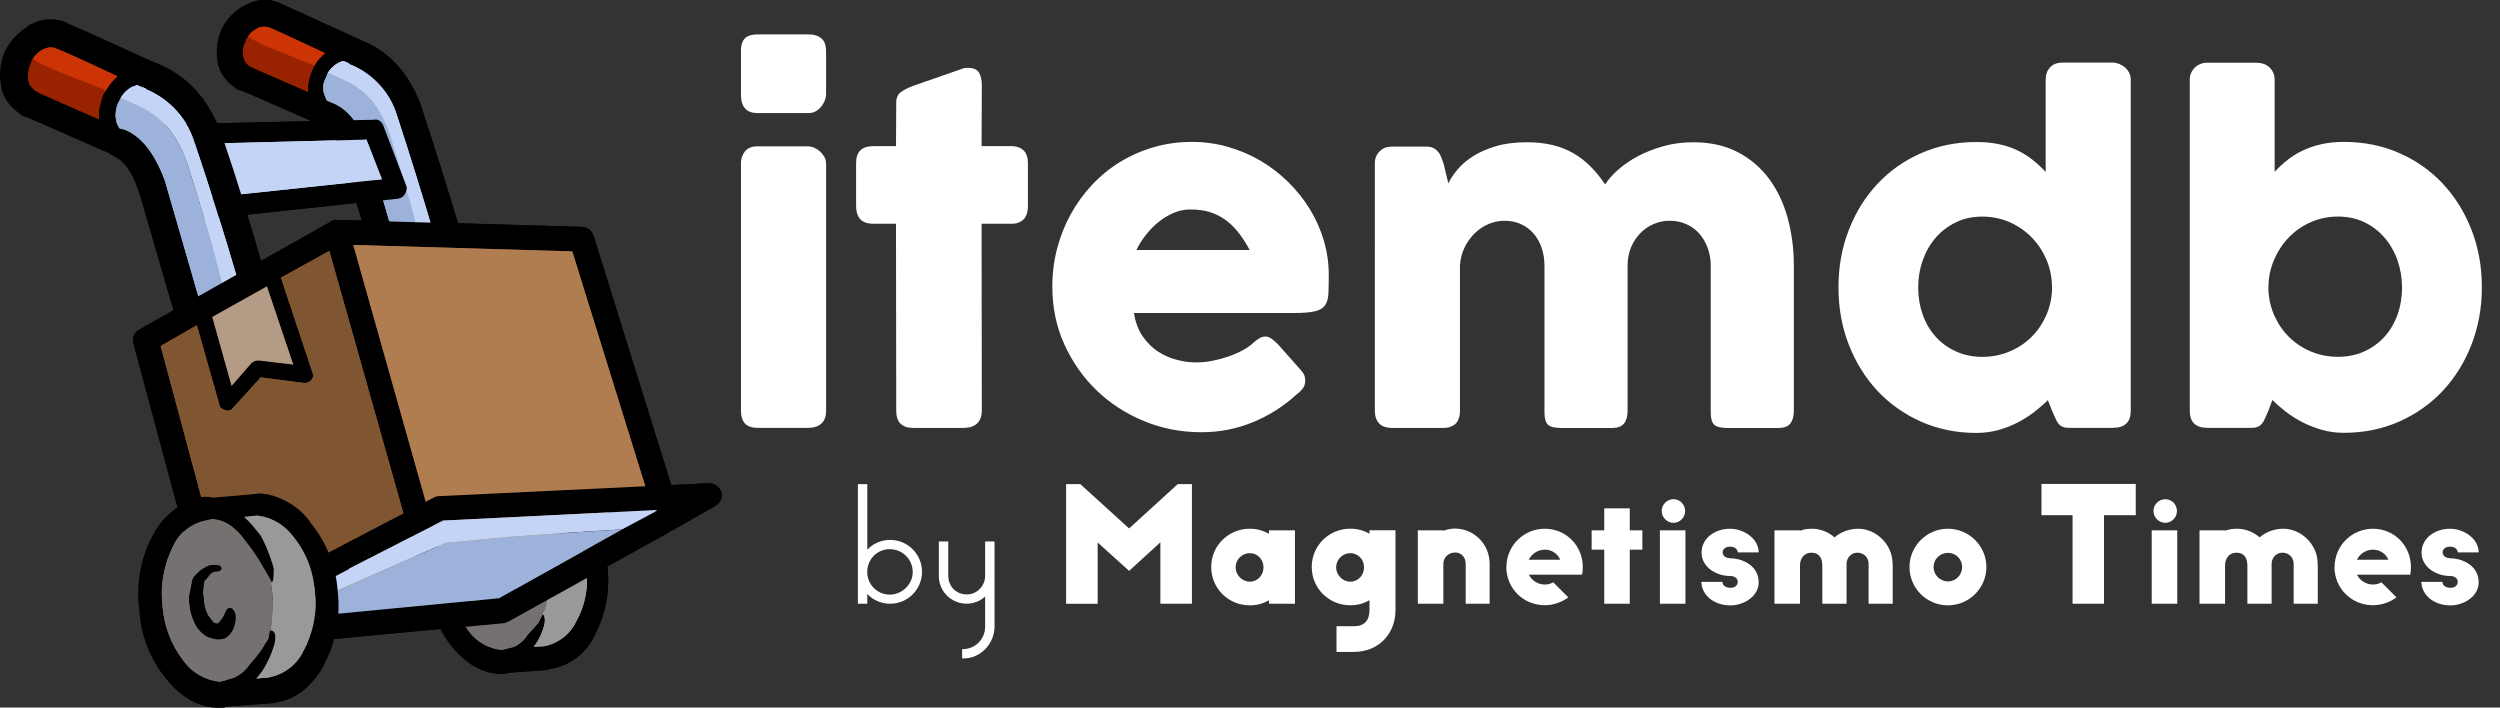 <?xml version="1.0" encoding="UTF-8"?><svg id="a" xmlns="http://www.w3.org/2000/svg" width="422.99" height="119.71" viewBox="0 0 422.99 119.71"><rect x="0" y="0" width="422.99" height="119.71" fill="#333333" stroke="none"/><g id="b"><path d="M.22,14.79v-.16c0,.05,0,.1,0,.16m18.13,10.39v.08c0,.22,.05,.44,.16,.63,.05,.06,.1,.11,.16,.16l.4,.16-.72-1.02m-14.07-5.47c.1,.05,.21,.08,.32,.08-.51-.29-.7-.37-.56-.23,.07,.06,.12,.12,.16,.16,.03,0,.05,0,.08,0m-.24-.08l.08,.08h.08l-.16-.08m.4-14.3l.64-1.02c-.15,.08-.31,.16-.48,.23-.11,.24-.17,.51-.16,.78m1.27-1.25h-.4s-.1,.07-.16,.08l.56-.08m5.49-.23l.56,.31-.08-.08s-.1-.06-.16-.08c-.13-.07-.24-.12-.32-.16M41.73,.8c-.14,.04-.27,.09-.4,.16-1.72,.93-3.09,2.38-3.9,4.14,.01,.05,.01,.08,0,.08-.74,1.73-.94,3.63-.56,5.47v.08c0,.11,.03,.22,.08,.31,.36,1.24,1.08,2.35,2.07,3.2l-.08-.08c.24,.24,.51,.45,.8,.63,.1,.14,.24,.25,.4,.31,.23,.16,.51,.24,.8,.23l11.77,5.16-17.25,.39c-1.8-4.15-5.21-7.44-9.46-9.14-.42-.16-.82-.31-1.19-.47C15.99,7.21,11.38,5.12,10.96,5.02l-.08-.08c-1.67-.73-3.6-.61-5.17,.31-.04,0-.07,.02-.08,.06,0,0,0,.01,0,.02-1.65,.9-2.96,2.3-3.74,3.99-.73,1.65-.89,3.49-.48,5.24v.08c.29,1.17,.93,2.23,1.83,3.05,.3,.29,.61,.55,.95,.78l.08,.08c.11,0,.22,.03,.32,.08,.12,0,.24,.06,.32,.16l14.63,6.41v.08c2.12,1.01,3.71,2.86,4.37,5.08-.14,.1-.27,.2-.4,.31-.17,.23-.25,.5-.24,.78l-.08,.08,1.11-.23c.03,.09,.06,.17,.08,.23l.08-.08v.16l-1.19,.16,.16,.47c.09,.12,.2,.22,.32,.31,.24,.14,.52,.2,.8,.16,.08,0,.17-.04,.24-.08l5.57,19.3-6.76,3.83c-.43,.22-.77,.58-.95,1.02-.16,.43-.19,.89-.08,1.33l7.47,27.74c-1.77,1.27-3.21,2.93-4.21,4.85-2.01,3.8-2.79,8.1-2.23,12.35,.2,4.31,1.79,8.44,4.53,11.8,2.92,3.59,6.2,5.21,9.86,4.85,.07-.04,.15-.07,.24-.08,.11,0,.22-.03,.32-.08l7.47-.55c.11,0,.22-.03,.32-.08,3.5-.42,6.33-2.55,8.51-6.41v-.16c.74-1.33,1.3-2.75,1.67-4.22l17.97-1.72c.59,1.14,1.31,2.22,2.15,3.2,2.7,3.18,5.67,4.64,8.91,4.38,.1-.05,.21-.08,.32-.08,.09-.06,.21-.09,.32-.08l6.52-.47,.32-.16c3.26-.49,6.06-2.54,7.47-5.47,0-.06,.03-.12,.08-.16,1.84-3.43,2.62-7.32,2.23-11.18-.02-.17-.04-.35-.08-.55l9.94-5.47,.32-.16,.72-.47h.08l7.24-4.14c.41-.25,.74-.6,.95-1.02,.21-.41,.24-.89,.08-1.33-.18-.44-.48-.82-.87-1.09-.37-.26-.82-.4-1.27-.39l-6.36,.31-13.12-42.2c-.14-.39-.39-.75-.72-1.02-.35-.31-.8-.47-1.27-.47l-20.99-.63c0-.13-.02-.27-.08-.39-1.93-6.38-3.95-12.76-6.04-19.15,.01-.01,.01-.04,0-.08-2.04-5.68-5.46-9.45-10.26-11.33-.33-.19-.67-.35-1.03-.47-.01,.01-.04,.01-.08,0-.03-.02-.06-.05-.08-.08-7.67-3.51-11.83-5.41-12.48-5.7h0c-.05-.03-.1-.06-.16-.08h-.08s-.05-.06-.08-.08h-.08c-1.72-.66-3.65-.51-5.25,.39m24.33,31.81l.08-.47c-.37-3.5-1.42-6.9-3.1-10l-.56-.63c-.33-.14-.68-.25-1.03-.31-1.15,0-2.29-.24-3.34-.7-.61-.5-1.25-.97-1.91-1.41-1.11-.83-1.7-1.28-1.75-1.33-.46-.58-.69-1.3-.64-2.03,.06-.75,.22-1.48,.48-2.19l.56-1.25,.24-.31c-.13-.16-.21-.35-.24-.55-.21,.19-.45,.35-.72,.47-.18,.04-.37,.04-.56,0,.11,.2,.19,.41,.24,.63v1.02l-.24,1.95c-.02,.41-.13,.81-.32,1.17-.27,.68-.93,1.14-1.67,1.17-.84-.1-1.64-.42-2.31-.94-1.1-.64-2.24-1.22-3.42-1.72l-1.27-.55-3.74-2.74c-.45-.28-.83-.65-1.11-1.09-.23-.52-.34-1.08-.32-1.64-.03-.66,.05-1.32,.24-1.95,.2-.65,.75-1.13,1.43-1.25-.05-.18-.05-.37,0-.55,.19-.52,.52-.98,.95-1.33,.56-.42,1.18-.76,1.83-1.02,.6-.04,1.2,.07,1.75,.31l9.14,4.3c.33,.14,.63,.36,.87,.63,.34,.39,.46,.91,.32,1.41v.08c.13-.07,.26-.12,.4-.16,1.77-.34,3.61-.03,5.17,.86,2.91,1.63,5.22,4.12,6.6,7.11,1.36,2.96,2.4,6.05,3.1,9.22,1.33,4.95,2.36,8.47,3.1,10.55,.23,.52,.31,1.08,.24,1.64-.08,.24-.22,.45-.4,.63,.49,.02,.91,.05,1.27,.08l3.02,.39c1.27,.16,4.24,.36,8.91,.63l8.27,.31c.66-.03,1.32,.1,1.91,.39,.43,.31,.78,.71,1.03,1.17,.39,.69,.68,1.42,.87,2.19,.64,1.77,1.19,3.52,1.67,5.24l.72,3.2c.85,3.44,2.25,8.21,4.21,14.3l3.98,12.5c.26,.68,.42,1.39,.48,2.11,.09,.78-.32,1.53-1.03,1.88-.4,.17-.84,.22-1.27,.16-.58-.05-1.03-.1-1.35-.16-.94,0-1.87,.11-2.78,.31-3.63,.53-7.3,.76-10.97,.7-6.15-.05-9.86-.05-11.13,0-2.56,.07-5.12,.36-7.63,.86-1.11,.24-2.26,.19-3.34-.16-.43-.28-.78-.66-1.03-1.09,.07,.18,.12,.36,.16,.55,0,.56-.16,1.1-.48,1.56-.53,.49-1.15,.89-1.83,1.17-2.49,1.25-4.08,2.06-4.77,2.42-1.33,.64-2.56,1.45-3.66,2.42-.27,.26-.66,.63-1.19,1.09-.41,.37-.95,.57-1.51,.55-.63,0-1.22-.29-1.59-.78-.42-.44-.77-.94-1.03-1.48-.9-1.66-1.99-3.21-3.26-4.61-1.27-1.44-2.97-2.45-4.85-2.89-.73-.15-1.48-.23-2.23-.23-2.63-.16-5.26-.08-7.87,.23-.84,.23-1.74,.18-2.54-.16-1.05-.71-1.74-1.81-1.91-3.05l-5.57-21.02c-.32-.75-.34-1.58-.08-2.34,.32-.55,.75-1.03,1.27-1.41l3.02-2.27c.73-.77,1.81-1.13,2.86-.94,.58,.21,1.09,.91,1.51,2.11,.04,.13,.07,.26,.08,.39-.08-.48-.13-.92-.16-1.33-.11-.5-.06-1.02,.16-1.48,.36-.52,.82-.98,1.35-1.33,2.65-1.76,5.44-3.3,8.35-4.61,.34-.19,.73-.27,1.11-.23,.25,.07,.47,.2,.64,.39,0-.21,.03-.42,.08-.63,.3-.62,.8-1.11,1.43-1.41l1.43-.7,.48-.39,.32-.55c.53-1.03,1.44-1.81,2.54-2.19,.97-.68,2.22-.86,3.34-.47,.64,.54,1.1,1.24,1.35,2.03,.51,1.35,1.01,2.92,1.51,4.69,.21,.31,.37,.66,.48,1.02,.95,2.71,1.99,5.91,3.1,9.61l6.2,22.43c0,.05,0,.1,0,.16l1.11,2.27c.04,.07,.06,.15,.08,.23l-4.85-18.91c-2.81-10.32-4.98-17.58-6.52-21.8-.4-.69-.51-1.5-.32-2.27,.1-.42,.4-.76,.8-.94,.36-.21,.78-.29,1.19-.23l.95,.31c.45,.06,.9,.09,1.35,.08l8.11-.16h1.43c-.17-.14-.33-.3-.48-.47-.15-.14-.28-.3-.4-.47-.25,.11-.52,.16-.8,.16l-2.54,.08c-.78-.02-1.54-.29-2.15-.78-.38-.52-.68-1.1-.87-1.72-.19-.69-.27-1.4-.24-2.11,.1-.72,.64-1.3,1.35-1.48,.22,.03,.45-.03,.64-.16m-28.7-2.97c-.76-1.48-1.37-3.02-1.83-4.61-.21-.78-.08-1.3,.4-1.56l.72-.16,.87-.39c.97-.35,1.99-.53,3.02-.55l11.85-.39c2.81-.12,5.62-.09,8.43,.08,.61,.04,1.21,.2,1.75,.47,.7,.48,1.19,1.21,1.35,2.03,.37,1.04,.85,2.58,1.43,4.61,.36,.68,.42,1.47,.16,2.19-.21,.47-.82,.76-1.83,.86-4.66,.68-11.93,1.54-21.79,2.58-.5,.05-1.01,.05-1.51,0-1.06-.26-1.89-1.07-2.15-2.11-.37-1.35-.66-2.37-.87-3.05m-3.98-7.89c.5,.95,.9,1.94,1.19,2.97l5.01,15.71c.5,1.5,.88,3.05,1.11,4.61,.18,.69,.28,1.4,.32,2.11,.11,.34,.09,.7-.08,1.02-.11,.53-.57,.92-1.11,.94-.52,.11-1.06-.11-1.35-.55-.09-.1-.17-.2-.24-.31,0,.11-.03,.22-.08,.31-.26,.41-.61,.76-1.03,1.02l-1.59,1.09c-.47,.35-1.01,.59-1.59,.7-.79,0-1.51-.46-1.83-1.17-.43-.63-.68-1.36-.72-2.11l-3.26-15.08-3.18-6.02c-.78-1.42-1.9-2.63-3.26-3.52-.49-.15-.97-.33-1.43-.55-.49-.14-.91-.44-1.19-.86-.33-.65-.47-1.38-.4-2.11,.16-1.15,.27-1.85,.32-2.11,.13-.7,.61-1.28,1.27-1.56v-.08c-.06-.18-.09-.36-.08-.55,0-.41,.17-.81,.48-1.09,.66-.44,1.43-.69,2.23-.7,.58-.11,1.17-.11,1.75,0,.55,.08,1.07,.3,1.51,.63,2.63,1.43,4.87,3.47,6.52,5.94l.72,1.33m23.69,15.47c-.52-.05-1.05,.12-1.43,.47l-12.48,7.03c-.81-2.77-1.63-5.53-2.46-8.28l19.64-2.11c0,.08,0,.16,0,.23l.87,2.74-4.13-.08M18.27,15.49c-.1,.02-.21,.02-.32,0,.17,.14,.33,.3,.48,.47,.3,.28,.42,.7,.32,1.09l-.32,.94c-.2,.77-.31,1.55-.32,2.34-.21,.99-.66,1.56-1.35,1.72-.54,.08-1.1,0-1.59-.23l-9.3-4.61c-.72-.38-1.39-.85-1.99-1.41-.6-.57-1.02-1.3-1.19-2.11-.09-.73-.04-1.48,.16-2.19,.05-.49,.24-.95,.56-1.33,.38-.36,.93-.48,1.43-.31,.13,.02,.27,.05,.4,.08-.06-.15-.08-.31-.08-.47-.05-.84,.47-1.6,1.27-1.88,.79-.28,1.63-.41,2.46-.39,.5-.01,1.01,.02,1.51,.08l1.59,.55,7.32,3.44c.39,.17,.74,.41,1.03,.7,.24,.37,.35,.81,.32,1.25-.24,.38-.53,.72-.87,1.02l-.4,.55c-.25,.39-.65,.64-1.11,.7M53.74,93.56l.8,2.74c.73,2.81,1,5.71,.8,8.6-.05,.72-.21,1.43-.48,2.11-.34,1.7-.96,3.34-1.83,4.85-.83,1.56-2.18,2.8-3.82,3.52l-3.34,.94c-.57,.19-1.15,.32-1.75,.39-.58,.12-1.18-.06-1.59-.47-.52-.48-.71-1.21-.48-1.88,.03-.13,.05-.29,.08-.47-1.57,1.75-3.92,2.63-6.28,2.34-.82-.09-1.6-.36-2.31-.78l-1.51-1.09c-1.04-.93-1.93-2.01-2.62-3.2-2.21-3.83-3.28-8.19-3.1-12.58-.02-.68,.04-1.36,.16-2.03l.56-1.95c.51-1.66,1.2-3.26,2.07-4.77,.58-.95,1.4-1.73,2.39-2.27,.74-.31,1.52-.54,2.31-.7,1.09-.3,2.23-.35,3.34-.16,.7,.19,1.37,.47,1.99,.86h0c0-.08,0-.16,0-.23-.08-.6,.13-1.21,.56-1.64,.61-.46,1.38-.68,2.15-.63,2.66-.15,5.29,.65,7.39,2.27,2.1,1.61,3.67,3.78,4.53,6.25m3.9,1.56c1.75-1.21,3.62-2.26,5.57-3.13l7.87-3.83c.76-.41,1.56-.75,2.39-1.02,1.75-.54,3.57-.85,5.41-.94l21.39-.7,1.51,.23c.67,.03,1.34-.05,1.99-.23l7.47-.39c.8,.1,1.25,.26,1.35,.47,.27,.41,.16,.96-.24,1.25-.39,.29-.82,.53-1.27,.7-.88,.6-1.81,1.12-2.78,1.56-.84,.32-1.72,.53-2.62,.63,.03,.02,.06,.05,.08,.08,.37,.42,.32,.86-.16,1.33-.37,.34-.8,.61-1.27,.78-4.19,1.77-10.26,4.85-18.21,9.22-.87,.49-1.77,.91-2.7,1.25-1.28,.29-2.58,.45-3.9,.47-2.86,.1-6.47,.44-10.81,1.02-6.63,.89-10.2,1.35-10.73,1.41-.65,.17-1.35,.05-1.91-.31-.42-.5-.57-1.17-.4-1.8-.03-.74,.05-1.47,.24-2.19,.05-.38,.22-.73,.48-1.02-.31-.35-.5-.79-.56-1.25-.05-.47-.05-.94,0-1.41,.35-.91,.99-1.67,1.83-2.19m41.9,.23c.79,.14,1.47,.63,1.83,1.33,.37,.67,.51,1.44,.4,2.19-.13,1.43-.5,2.83-1.11,4.14-.78,2.3-2.18,4.35-4.06,5.94-1.19,.78-2.47,1.41-3.82,1.88-.63,.26-1.3,.42-1.99,.47-.69,.15-1.41-.17-1.75-.78-.21-.3-.33-.65-.32-1.02-.55,.62-1.27,1.08-2.07,1.33l-1.75,.23c-.77,.02-1.54-.03-2.31-.16-.88-.29-1.69-.74-2.39-1.33-.64-.65-1.23-1.36-1.75-2.11-.32-.31-.56-.68-.72-1.09-.21-.39-.24-.84-.08-1.25,.25-.5,.72-.87,1.27-1.02l4.21-.16c1.17-.08,2.33-.35,3.42-.78,.4-.15,.75-.39,1.03-.7,.2-.47,.5-.89,.87-1.25,.33-.18,.68-.34,1.03-.47,.64-.22,1.34-.22,1.99,0,.23,.09,.43,.26,.56,.47,.07-.48,.26-.94,.56-1.33l1.11-1.17,3.5-2.42c.67-.52,1.46-.84,2.31-.94M36.16,61.52c.13,.57,.24,1.09,.32,1.56,.37,1.56,.58,2.42,.64,2.58,.23,.84,.67,1.62,1.27,2.27,.31-.3,.63-.64,.95-1.02-.47,.22-1.02,.16-1.43-.16-.46-.41-.77-.96-.87-1.56-.32-1.44-.61-2.66-.87-3.67Z"/><path d="M78.94,104.11c-.55,.14-1.02,.51-1.27,1.02-.16,.41-.13,.86,.08,1.25,.16,.41,.4,.78,.72,1.09,.52,.75,1.11,1.46,1.75,2.11,.7,.59,1.51,1.04,2.39,1.33,.76,.13,1.53,.18,2.31,.16l1.75-.23c.8-.24,1.52-.7,2.07-1.33,.09-.07,.16-.15,.24-.23,.54-.77,1.02-1.58,1.43-2.42l.48-.94c.39-.6,.69-1.26,.87-1.95l.48-1.8c.07-.32,.01-.66-.16-.94-.13-.21-.33-.37-.56-.47-.64-.22-1.34-.22-1.99,0-.36,.13-.7,.29-1.03,.47-.37,.36-.67,.78-.87,1.25-.28,.31-.64,.55-1.03,.7-1.09,.44-2.24,.7-3.42,.78l-4.21,.16m-41.82-17.43c-1.11-.2-2.25-.14-3.34,.16-.79,.16-1.56,.39-2.31,.7-.98,.54-1.8,1.32-2.39,2.27-.87,1.51-1.56,3.11-2.07,4.77l-.56,1.95c-.12,.67-.18,1.35-.16,2.03-.18,4.4,.89,8.75,3.1,12.58,.7,1.2,1.58,2.28,2.62,3.2l1.51,1.09c.7,.42,1.49,.69,2.31,.78,2.36,.29,4.71-.59,6.28-2.34,.12-.06,.23-.14,.32-.23,1.31-1.37,2.12-3.13,2.31-5,0-.18,0-.36,0-.55v-.08c.26-.66,.44-1.34,.56-2.03,.11-.99,.19-1.72,.24-2.19,.05-1.3,.02-2.61-.08-3.91-.07-1.02-.2-2.04-.4-3.05h0c.03-.37-.02-.75-.16-1.09-.73-3.39-2.82-6.35-5.8-8.21h0c-.61-.38-1.28-.67-1.99-.86Z" style="fill:#757171;"/><path d="M101.36,96.69c-.36-.7-1.04-1.19-1.83-1.33-.84,.1-1.64,.42-2.31,.94l-3.5,2.42-1.11,1.17c-.29,.39-.49,.85-.56,1.33,.17,.28,.23,.62,.16,.94l-.48,1.8c-.19,.69-.48,1.35-.87,1.95l-.48,.94c-.41,.84-.89,1.66-1.43,2.42-.07,.08-.15,.16-.24,.23,0,.36,.1,.72,.32,1.02,.34,.61,1.05,.93,1.75,.78,.68-.05,1.36-.2,1.99-.47,1.35-.47,2.63-1.1,3.82-1.88,1.87-1.58,3.27-3.64,4.06-5.94,.61-1.31,.99-2.71,1.11-4.14,.11-.75-.03-1.52-.4-2.19m-46.83-.39l-.8-2.74c-.86-2.47-2.43-4.65-4.53-6.25-2.1-1.61-4.73-2.42-7.39-2.27-.77-.06-1.53,.17-2.15,.63-.43,.43-.64,1.04-.56,1.64,0,.08,0,.16,0,.23,2.98,1.85,5.07,4.81,5.8,8.21,.14,.35,.19,.72,.16,1.09h0c.2,1.01,.33,2.02,.4,3.05,.1,1.3,.13,2.6,.08,3.91-.05,.47-.13,1.2-.24,2.19-.11,.69-.3,1.38-.56,2.03v.08c0,.19,0,.37,0,.55-.18,1.87-.99,3.63-2.31,5-.09,.1-.2,.17-.32,.23-.03,.18-.05,.33-.08,.47-.23,.66-.04,1.4,.48,1.88,.41,.41,1.01,.59,1.59,.47,.6-.07,1.18-.2,1.75-.39l3.34-.94c1.64-.72,2.98-1.96,3.82-3.52,.87-1.51,1.49-3.14,1.83-4.85,.26-.68,.43-1.39,.48-2.11,.2-2.89-.07-5.79-.8-8.6Z" style="fill:#999;"/><path d="M58.9,99.81c-.11,.06-.21,.11-.32,.16-.24-.23-.55-.39-.87-.47-.4-.06-.81,.06-1.11,.31-.08,.05-.16,.1-.24,.16-.26,.28-.43,.64-.48,1.02-.19,.71-.27,1.45-.24,2.19-.17,.63-.03,1.3,.4,1.8,.56,.36,1.26,.48,1.91,.31,.53-.05,4.11-.52,10.73-1.41,4.35-.57,7.95-.91,10.81-1.02,1.31-.02,2.62-.17,3.9-.47,.93-.34,1.84-.76,2.7-1.25,7.95-4.38,14.02-7.45,18.21-9.22,.47-.17,.91-.44,1.27-.78,.48-.47,.53-.91,.16-1.33-.02-.03-.05-.06-.08-.08-.42-.34-.99-.46-1.51-.31l-2.39,.47-.4,.16c-2.25,.19-5.51,.43-9.78,.7-4.5,.26-8.99,.75-13.44,1.48-1.22,.13-2.42,.39-3.58,.78l-15.66,6.8M20.66,16.66c-.17-.12-.31-.28-.4-.47v.08c-.66,.28-1.14,.87-1.27,1.56-.05,.26-.16,.96-.32,2.11-.07,.73,.07,1.46,.4,2.11,.28,.42,.7,.72,1.19,.86,.46,.21,.94,.4,1.43,.55,1.36,.89,2.48,2.1,3.26,3.52l3.18,6.02,3.26,15.08c.04,.75,.29,1.48,.72,2.11,.32,.71,1.04,1.17,1.83,1.17,.58-.12,1.12-.36,1.59-.7l1.59-1.09c.42-.26,.77-.6,1.03-1.02,.05-.1,.08-.2,.08-.31-.11-.33-.19-.67-.24-1.02-.27-1.35-.82-3.39-1.67-6.1l-4.37-14.3c-.35-1.5-.91-2.95-1.67-4.3-1.17-2.14-2.93-3.9-5.09-5.08-.71-.52-1.58-.79-2.46-.78l-1.11,.16c-.33,.07-.67,.01-.95-.16m47.55,9.61c-.42-1.62-.85-3.06-1.27-4.3-.35-.78-.64-1.43-.87-1.95-.45-1.13-.98-2.23-1.59-3.28-1.06-1.34-2.39-2.45-3.9-3.28-.68-.46-1.4-.85-2.15-1.17l-.72,.23c-.64,.27-1.37,.24-1.99-.08-.24-.12-.45-.28-.64-.47l-.24,.31-.56,1.25c-.26,.7-.42,1.44-.48,2.19-.05,.73,.18,1.46,.64,2.03,.05,.05,.64,.49,1.75,1.33,.66,.43,1.3,.9,1.91,1.41,1.05,.46,2.19,.7,3.34,.7,.36,.06,.7,.17,1.03,.31l.56,.63c1.68,3.11,2.73,6.5,3.1,10l-.08,.47c-.19,.13-.41,.18-.64,.16-.71,.18-1.25,.77-1.35,1.48-.03,.71,.05,1.42,.24,2.11,.2,.61,.49,1.2,.87,1.72,.61,.49,1.36,.76,2.15,.78l2.54-.08c.27,0,.54-.05,.8-.16-.37-.46-.52-1.06-.4-1.64l.32-1.02c.03-.47-.03-.95-.16-1.41l-2.23-8.28Z" style="fill:#9cb2da;"/><path d="M63.2,92c-1.95,.87-3.81,1.92-5.57,3.13-.83,.52-1.48,1.28-1.83,2.19-.05,.47-.05,.94,0,1.41,.05,.46,.25,.9,.56,1.25,.08-.06,.16-.11,.24-.16,.31-.26,.71-.37,1.11-.31,.33,.08,.63,.24,.87,.47,.11-.05,.21-.1,.32-.16l15.66-6.8c1.16-.39,2.36-.65,3.58-.78,4.45-.73,8.93-1.23,13.44-1.48,4.27-.28,7.53-.51,9.78-.7l.4-.16,2.39-.47c.53-.14,1.09-.03,1.51,.31,.9-.09,1.78-.3,2.62-.63,.97-.44,1.9-.97,2.78-1.56,.45-.18,.88-.41,1.27-.7,.4-.29,.51-.84,.24-1.25-.11-.21-.56-.36-1.35-.47l-7.47,.39c-.64,.19-1.32,.27-1.99,.23l-1.51-.23-21.39,.7c-1.84,.09-3.65,.4-5.41,.94-.83,.27-1.62,.61-2.39,1.02l-7.87,3.83M34.57,24.71c-.29-1.03-.69-2.02-1.19-2.97l-.72-1.33c-1.65-2.47-3.89-4.51-6.52-5.94-.44-.33-.96-.54-1.51-.63-.58-.11-1.17-.11-1.75,0-.8,.01-1.57,.26-2.23,.7-.31,.28-.48,.68-.48,1.09,0,.19,.02,.37,.08,.55,.09,.19,.23,.35,.4,.47,.29,.17,.63,.23,.95,.16l1.11-.16c.89,0,1.75,.27,2.46,.78,2.16,1.18,3.92,2.94,5.09,5.08,.76,1.35,1.32,2.8,1.67,4.3l4.37,14.3c.85,2.71,1.4,4.74,1.67,6.1,.05,.35,.13,.69,.24,1.02,.07,.11,.15,.22,.24,.31,.29,.44,.83,.65,1.35,.55,.55-.02,1.01-.41,1.11-.94,.16-.31,.19-.68,.08-1.02-.03-.71-.14-1.42-.32-2.11-.24-1.57-.61-3.11-1.11-4.61l-5.01-15.71m.95,.31c.46,1.59,1.07,3.14,1.83,4.61,.21,.68,.5,1.69,.87,3.05,.26,1.04,1.09,1.85,2.15,2.11,.5,.05,1.01,.05,1.51,0,9.86-1.04,17.12-1.9,21.79-2.58,1.01-.1,1.62-.39,1.83-.86,.26-.72,.2-1.51-.16-2.19-.58-2.03-1.06-3.57-1.43-4.61-.17-.82-.65-1.55-1.35-2.03-.54-.27-1.14-.43-1.75-.47-2.81-.17-5.62-.2-8.43-.08l-11.85,.39c-1.03,.01-2.05,.2-3.02,.55l-.87,.39-.72,.16c-.48,.26-.61,.78-.4,1.56m31.41-3.05c.42,1.24,.85,2.68,1.27,4.3l2.23,8.28c.13,.46,.19,.93,.16,1.41l-.32,1.02c-.12,.58,.02,1.18,.4,1.64,.12,.17,.25,.33,.4,.47,.14,.17,.3,.33,.48,.47,1.02,.01,1.9,.04,2.62,.08,.18-.18,.32-.39,.4-.63,.07-.56,0-1.13-.24-1.64-.74-2.08-1.78-5.6-3.1-10.55-.7-3.17-1.74-6.26-3.1-9.22-1.38-3-3.69-5.48-6.6-7.11-1.56-.89-3.4-1.2-5.17-.86-.14,.04-.27,.09-.4,.16-.17,.47-.41,.92-.72,1.33-.12,.12-.25,.22-.4,.31,.03,.2,.11,.39,.24,.55,.18,.19,.4,.35,.64,.47,.62,.31,1.35,.34,1.99,.08l.72-.23c.75,.32,1.47,.72,2.15,1.17,1.51,.83,2.83,1.94,3.9,3.28,.61,1.06,1.14,2.15,1.59,3.28,.24,.53,.53,1.18,.87,1.95Z" style="fill:#c3d4f6;"/><path d="M17.96,15.49c-.2-.1-.42-.18-.64-.23-.05,0-.11,0-.16,0l-.08-.08c-.09-.13-.17-.26-.24-.39l-6.92-2.66c-1.01-.42-1.78-.76-2.31-1.02-.38-.23-.76-.44-1.11-.63h0c-.05,.01-.11,.01-.16,0-.06-.02-.11-.05-.16-.08-.3-.18-.62-.34-.95-.47-.13-.03-.26-.06-.4-.08-.5-.16-1.05-.04-1.43,.31-.32,.38-.51,.84-.56,1.33-.2,.71-.25,1.46-.16,2.19,.17,.81,.59,1.54,1.19,2.11,.6,.55,1.26,1.03,1.99,1.41l9.3,4.61c.49,.23,1.05,.31,1.59,.23,.69-.16,1.14-.73,1.35-1.72,0-.79,.12-1.58,.32-2.34l.32-.94c.1-.39-.02-.81-.32-1.09-.15-.17-.31-.33-.48-.47m35.86-2.97c-.05-.22-.13-.43-.24-.63-.27-.53-.84-.84-1.43-.78h-.08c-.09-.18-.17-.36-.24-.55l-5.88-2.34c-.72-.25-1.41-.57-2.07-.94-.37-.2-.72-.38-1.03-.55h0s-.06-.05-.08-.08c-.43-.41-.99-.65-1.59-.7h-.08c-.68,.12-1.23,.6-1.43,1.25-.19,.63-.27,1.29-.24,1.95-.02,.56,.09,1.13,.32,1.64,.28,.44,.66,.82,1.11,1.09l3.74,2.74,1.27,.55c1.18,.5,2.32,1.08,3.42,1.72,.67,.52,1.46,.84,2.31,.94,.74-.03,1.4-.49,1.67-1.17,.19-.37,.3-.76,.32-1.17l.24-1.95v-1.02Z" style="fill:#992300;"/><path d="M17.96,15.49c.1,.02,.21,.02,.32,0,.46-.06,.87-.32,1.11-.7l.4-.55c.34-.29,.64-.64,.87-1.02,.04-.44-.08-.88-.32-1.25-.3-.3-.65-.54-1.03-.7l-7.32-3.44-1.59-.55c-.5-.06-1.01-.09-1.51-.08-.84-.02-1.67,.11-2.46,.39-.81,.27-1.33,1.04-1.27,1.88,0,.16,.02,.32,.08,.47,.33,.13,.65,.29,.95,.47,.05,.03,.1,.06,.16,.08,.05,.01,.11,.01,.16,0h0c.36,.19,.73,.4,1.11,.63,.53,.26,1.3,.6,2.31,1.02l6.92,2.66c.07,.14,.15,.27,.24,.39l.08,.08c.05,0,.11,0,.16,0,.22,.05,.43,.13,.64,.23m38.01-5.7v-.08c.14-.49,.02-1.02-.32-1.41-.24-.27-.54-.48-.87-.63l-9.14-4.3c-.55-.25-1.15-.35-1.75-.31-.65,.26-1.27,.6-1.83,1.02-.43,.35-.76,.81-.95,1.33-.05,.18-.05,.37,0,.55h.08c.6,.05,1.16,.3,1.59,.7,.02,.03,.05,.06,.08,.08h0c.32,.17,.66,.35,1.03,.55,.66,.37,1.35,.68,2.07,.94l5.88,2.34c.07,.19,.15,.37,.24,.55h.08c.6-.06,1.16,.25,1.43,.78,.18,.04,.37,.04,.56,0,.26-.12,.51-.27,.72-.47,.14-.09,.28-.19,.4-.31,.3-.41,.54-.85,.72-1.33Z" style="fill:#cc3305;"/><path d="M45.94,47.37c-.17-.19-.39-.32-.64-.39-.39-.04-.78,.04-1.11,.23-2.91,1.31-5.7,2.85-8.35,4.61-.53,.35-.99,.8-1.35,1.33-.22,.46-.27,.99-.16,1.48,.03,.4,.08,.85,.16,1.33,.55,1.58,.98,2.99,1.27,4.22l.16,.39c.01,.08,.01,.16,0,.23,.04,.05,.06,.1,.08,.16l.16,.55c.27,1.01,.56,2.24,.87,3.67,.11,.6,.41,1.15,.87,1.56,.41,.31,.96,.37,1.43,.16,.88-.97,1.7-1.99,2.46-3.05,.39-.48,.81-.92,1.27-1.33,.88-.36,1.84-.47,2.78-.31l4.69,.55c-1.48-5.63-2.92-10.42-4.29-14.38-.13-.33-.24-.67-.32-1.02Z" style="fill:#b49b85;"/><path d="M32.9,53.47c-1.05-.19-2.13,.16-2.86,.94l-3.02,2.27c-.52,.38-.95,.86-1.27,1.41-.26,.77-.24,1.6,.08,2.34l5.57,21.02c.17,1.24,.86,2.34,1.91,3.05,.81,.33,1.7,.39,2.54,.16,2.61-.31,5.25-.39,7.87-.23,.75,0,1.49,.08,2.23,.23,1.88,.44,3.58,1.45,4.85,2.89,1.27,1.41,2.36,2.95,3.26,4.61,.27,.54,.61,1.04,1.03,1.48,.37,.5,.96,.79,1.59,.78,.56,.02,1.1-.17,1.51-.55,.53-.47,.93-.83,1.19-1.09,1.1-.97,2.33-1.79,3.66-2.42,.69-.36,2.28-1.17,4.77-2.42,.67-.28,1.29-.68,1.83-1.17,.32-.46,.48-1.01,.48-1.56-.04-.19-.09-.37-.16-.55-.11-.27-.29-.66-.56-1.17-.01-.08-.04-.16-.08-.23l-1.11-2.27c0-.05,0-.1,0-.16l-6.2-22.43c-1.11-3.7-2.15-6.9-3.1-9.61-.11-.36-.27-.7-.48-1.02-.5-1.77-1-3.33-1.51-4.69-.25-.79-.72-1.49-1.35-2.03-1.12-.39-2.37-.21-3.34,.47-1.1,.38-2.02,1.16-2.54,2.19l-.32,.55-.48,.39-1.43,.7c-.63,.29-1.13,.79-1.43,1.41-.05,.2-.08,.41-.08,.63,.08,.35,.19,.69,.32,1.02,1.38,3.96,2.81,8.75,4.29,14.38l-4.69-.55c-.94-.16-1.9-.05-2.78,.31-.46,.41-.88,.85-1.27,1.33-.76,1.06-1.59,2.08-2.46,3.05-.33,.37-.65,.71-.95,1.02-.6-.65-1.04-1.42-1.27-2.27-.05-.16-.27-1.02-.64-2.58-.08-.47-.19-.99-.32-1.56l-.16-.55c-.02-.06-.04-.11-.08-.16,.01-.08,.01-.16,0-.23l-.16-.39c-.3-1.23-.72-2.64-1.27-4.22,0-.13-.04-.26-.08-.39-.42-1.2-.93-1.9-1.51-2.11Z" style="fill:#805632;"/><path d="M71.55,39.56h-1.43l-8.11,.16c-.45,0-.9-.02-1.35-.08l-.95-.31c-.41-.05-.83,.03-1.19,.23-.4,.18-.69,.52-.8,.94-.2,.77-.08,1.58,.32,2.27,1.54,4.22,3.71,11.49,6.52,21.8l4.85,18.91c.26,.51,.45,.9,.56,1.17,.25,.44,.61,.81,1.03,1.09,1.08,.35,2.23,.4,3.34,.16,2.51-.5,5.07-.79,7.63-.86,1.27-.05,4.98-.05,11.13,0,3.67,.06,7.34-.18,10.97-.7,.91-.21,1.85-.31,2.78-.31,.32,.05,.77,.1,1.35,.16,.43,.07,.87,.01,1.27-.16,.71-.35,1.13-1.1,1.03-1.88-.05-.72-.21-1.43-.48-2.11l-3.98-12.5c-1.96-6.1-3.37-10.86-4.21-14.3l-.72-3.2c-.48-1.72-1.03-3.46-1.67-5.24-.19-.76-.49-1.5-.87-2.19-.26-.46-.61-.86-1.03-1.17-.59-.29-1.25-.42-1.91-.39l-8.27-.31c-4.66-.26-7.63-.47-8.91-.63l-3.02-.39c-.36-.03-.78-.06-1.27-.08-.73-.04-1.6-.06-2.62-.08Z" style="fill:#b07d50;"/></g><g id="c"><path d="M41.73,.8c-.14,.04-.27,.09-.4,.16-1.72,.93-3.09,2.38-3.9,4.14,.01,.05,.01,.08,0,.08-.74,1.73-.94,3.63-.56,5.47v.08c0,.11,.03,.22,.08,.31,.36,1.24,1.08,2.35,2.07,3.2l-.08-.08c.24,.24,.51,.45,.8,.63,.1,.14,.24,.25,.4,.31,.23,.16,.51,.24,.8,.23l13.04,5.7c.07,.07,.15,.12,.24,.16,1.89,1.22,3.25,3.09,3.82,5.24l10.02,34.46h.08c.11,.38,.27,.75,.48,1.09,.1,.2,.27,.37,.48,.47,.31,.15,.63,.29,.95,.39,.05,.01,.08,.01,.08,0,.47,.14,.98,.11,1.43-.08h0l9.14-2.74c.05,.01,.08,.01,.08,0,.65-.24,1.21-.67,1.59-1.25,.1-.11,.15-.25,.16-.39,.17-.5,.23-1.04,.16-1.56-.02-.06-.05-.11-.08-.16-1.51-5.98-3.13-11.94-4.85-17.9-2.04-6.89-4.19-13.74-6.44-20.55,.01-.01,.01-.04,0-.08-2.04-5.68-5.46-9.45-10.26-11.33-.33-.19-.67-.35-1.03-.47-.01,.01-.04,.01-.08,0-.03-.02-.06-.05-.08-.08-7.67-3.51-11.83-5.41-12.48-5.7h0c-.05-.03-.1-.06-.16-.08h-.08s-.05-.06-.08-.08h-.08c-1.72-.66-3.65-.51-5.25,.39m36.18,55.41l-2.62,.86-3.42,1.02-9.62-32.98v-.16c-1.48-4.17-3.6-6.72-6.36-7.66h.08l-.64-.23c-.21-.37-.37-.76-.48-1.17v.08c-.16-.51-.21-1.04-.16-1.56,.11-.52,.29-1.02,.56-1.48,.03-.22,.11-.44,.24-.63,.43-.69,1.03-1.25,1.75-1.64,.27-.16,.57-.26,.87-.31,.09,0,.17,.02,.24,.08s.15,.08,.24,.08c.26,.12,.5,.28,.72,.47h.08c3.77,1.58,6.63,4.73,7.79,8.6,2.23,6.82,4.35,13.65,6.36,20.47,1.54,5.42,2.99,10.81,4.37,16.18M53.18,11.11s-.08,.1-.08,.16c-.06,.13-.12,.26-.16,.39l-.16,.31c-.16,.38-.3,.77-.4,1.17-.26,.78-.34,1.61-.24,2.42l-9.3-4.06s-.1-.07-.16-.08c-.1-.1-.25-.16-.4-.16l-.32-.31c-.39-.28-.64-.7-.72-1.17-.1-.38-.15-.78-.16-1.17,.06-.6,.25-1.19,.56-1.72l-.08,.08c.08-.26,.21-.5,.4-.7,.32-.63,.85-1.13,1.51-1.41h-.08c.63-.35,1.37-.43,2.07-.23l-.16-.08c.37,.1,3.6,1.59,9.7,4.45-.74,.58-1.36,1.3-1.83,2.11Z"/><path d="M53.18,11.11c.47-.81,1.09-1.53,1.83-2.11-6.1-2.87-9.33-4.35-9.7-4.45l.16,.08c-.69-.2-1.44-.11-2.07,.23h.08c-.66,.28-1.19,.78-1.51,1.41,.48,.26,1.11,.6,1.91,1.02,.66,.37,1.35,.68,2.07,.94l7.24,2.89Z" style="fill:#cc3305;"/><path d="M53.1,11.27c0-.06,.03-.12,.08-.16l-7.24-2.89c-.72-.25-1.41-.57-2.07-.94-.8-.42-1.43-.76-1.91-1.02-.19,.2-.32,.44-.4,.7l.08-.08c-.3,.53-.49,1.11-.56,1.72,0,.4,.06,.79,.16,1.17,.07,.47,.33,.89,.72,1.17l.32,.31c.15,0,.29,.05,.4,.16,.06,0,.12,.03,.16,.08l9.3,4.06c-.1-.81-.02-1.64,.24-2.42,.1-.4,.23-.79,.4-1.17l.16-.31c.04-.13,.1-.26,.16-.39Z" style="fill:#992300;"/><path d="M69.48,34.56c-1.8-6.1-2.92-9.87-3.34-11.33-.69-2.22-1.77-4.31-3.18-6.17-1.22-1.42-2.74-2.56-4.45-3.36-.74-.36-1.75-.83-3.02-1.41-.12,.19-.21,.4-.24,.63-.26,.46-.45,.96-.56,1.48-.05,.53,0,1.06,.16,1.56v-.08c.1,.41,.26,.8,.48,1.17l.64,.23h-.08c2.76,.94,4.88,3.49,6.36,7.66v.16l9.62,32.98,3.42-1.02c-1.86-7.61-3.79-15.11-5.8-22.51Z" style="fill:#9cb2da;"/><path d="M66.14,23.23c.42,1.46,1.54,5.24,3.34,11.33,2.01,7.4,3.95,14.9,5.8,22.51l2.62-.86c-1.38-5.37-2.84-10.76-4.37-16.18-2.01-6.82-4.13-13.65-6.36-20.47-1.16-3.86-4.02-7.02-7.79-8.6h-.08c-.21-.19-.45-.35-.72-.47-.09,0-.17-.02-.24-.08s-.15-.08-.24-.08c-.31,.05-.61,.15-.87,.31-.72,.39-1.32,.96-1.75,1.64,1.27,.57,2.28,1.04,3.02,1.41,1.71,.8,3.23,1.94,4.45,3.36,1.41,1.86,2.49,3.95,3.18,6.17Z" style="fill:#c3d4f6;"/></g><g id="d"><path d="M68.76,32.21c.11-.31,.08-.65-.08-.94l-3.82-10c-.11-.3-.31-.57-.56-.78-.28-.24-.67-.33-1.03-.23l-34.51,.78c-.38-.07-.76,.05-1.03,.31-.31,.2-.54,.51-.64,.86-.11,.36-.11,.74,0,1.09l4.53,12.66c.17,.38,.45,.7,.8,.94,.3,.22,.66,.33,1.03,.31l33.87-3.59c.32-.05,.62-.19,.87-.39,.29-.27,.49-.63,.56-1.02m-4.13-1.88l-30.14,3.2-3.26-9.14,30.77-.78,2.62,6.72Z"/><path d="M34.49,33.54l30.14-3.2-2.62-6.72-30.77,.78,3.26,9.14Z" style="fill:#c3d4f6;"/></g><g id="e"><path d="M37.67,23.3c-.01-.11-.04-.21-.08-.31-2.19-6.2-5.93-10.32-11.21-12.35-.38-.16-.75-.31-1.11-.47h0c-7.87-3.62-12.45-5.67-13.76-6.17-.04-.06-.1-.11-.16-.16-1.94-.86-4.18-.77-6.04,.23-.29,.07-.54,.24-.72,.47-1.65,1.03-2.97,2.49-3.82,4.22,.01,.05,.01,.08,0,.08C-.01,10.67-.21,12.69,.22,14.63c0,.11,0,.21,0,.31,.36,1.39,1.14,2.64,2.23,3.59l-.08-.08c.29,.29,.61,.55,.95,.78l.08,.08c.19,.21,.44,.34,.72,.39h.16s.1,.08,.16,.08l14.23,6.25c.11,.13,.24,.24,.4,.31,1.78,.73,3.19,2.58,4.21,5.55,.04,.11,.09,.22,.16,.31l10.81,37.28c.04,.54,.3,1.05,.72,1.41,.12,.12,.25,.23,.4,.31,.27,.09,.53,.2,.8,.31,.05,.04,.08,.07,.08,.08,.51,.21,1.08,.21,1.59,0l10.1-3.05h0c.78-.21,1.42-.76,1.75-1.48h0c.35-.65,.44-1.4,.24-2.11-1.67-6.5-3.45-12.96-5.33-19.38-2.14-7.54-4.44-14.97-6.92-22.27m-13.04-8.36l.08,.16c4.12,1.72,7.2,5.21,8.35,9.46,2.49,7.4,4.82,14.82,7,22.27,1.7,5.84,3.31,11.75,4.85,17.74l-2.94,.94-3.66,1.09L27.89,30.57c-.04-.07-.07-.15-.08-.23-1.75-4.58-4.03-7.4-6.84-8.44l-.72-.16c-.26-.35-.45-.75-.56-1.17-.16-.59-.18-1.2-.08-1.8,.06-.55,.22-1.08,.48-1.56v.08c.11-.21,.21-.44,.32-.7,.44-.79,1.1-1.45,1.91-1.88,.32-.1,.61-.21,.87-.31,.12,0,.24,.06,.32,.16,.07,.04,.15,.07,.24,.08,.32,.1,.61,.21,.87,.31m-4.77-2.03c-.77,.66-1.42,1.46-1.91,2.34-.05,.04-.08,.1-.08,.16-.12,.12-.23,.25-.32,.39l-.16,.31v.08c-.16,.43-.3,.88-.4,1.33-.26,.86-.34,1.76-.24,2.66L6.59,15.72l-.16-.16c-.14-.1-.31-.15-.48-.16-.03-.13-.12-.24-.24-.31-.45-.32-.76-.79-.87-1.33-.05-.41-.08-.83-.08-1.25,.05-.62,.21-1.23,.48-1.8,.06-.28,.17-.54,.32-.78,.45-.7,1.08-1.27,1.83-1.64l-.08,.08c.67-.41,1.5-.47,2.23-.16h-.08c.74,.21,4.21,1.77,10.42,4.69Z"/><path d="M17.88,15.41c0-.06,.03-.12,.08-.16l-8.03-3.13c-1.01-.42-1.78-.76-2.31-1.02-.8-.47-1.48-.86-2.07-1.17-.15,.24-.26,.5-.32,.78-.26,.57-.43,1.18-.48,1.8,0,.42,.03,.84,.08,1.25,.11,.53,.43,1.01,.87,1.33,.12,.07,.21,.18,.24,.31,.17,0,.34,.06,.48,.16l.16,.16,10.18,4.45c-.1-.89-.02-1.8,.24-2.66,.1-.45,.23-.9,.4-1.33v-.08l.16-.31c.09-.14,.2-.27,.32-.39Z" style="fill:#992300;"/><path d="M17.96,15.26c.49-.89,1.13-1.68,1.91-2.34-6.2-2.92-9.67-4.48-10.42-4.69h.08c-.72-.31-1.56-.25-2.23,.16l.08-.08c-.75,.37-1.38,.94-1.83,1.64,.58,.31,1.27,.7,2.07,1.17,.53,.26,1.3,.6,2.31,1.02l8.03,3.13Z" style="fill:#cc3305;"/><path d="M20.42,16.58c-.11,.26-.21,.49-.32,.7v-.08c-.26,.49-.42,1.02-.48,1.56-.11,.6-.08,1.21,.08,1.8,.11,.42,.3,.82,.56,1.17l.72,.16c2.81,1.04,5.09,3.86,6.84,8.44,0,.08,.04,.16,.08,.23l10.42,36.03,3.66-1.09c-2.01-8.44-4.08-16.62-6.2-24.54-2.01-6.72-3.29-10.86-3.82-12.43-.69-2.46-1.85-4.77-3.42-6.8-1.32-1.53-2.94-2.78-4.77-3.67-.85-.42-1.96-.91-3.34-1.48Z" style="fill:#9cb2da;"/><path d="M24.71,15.1l-.08-.16c-.27-.1-.56-.21-.87-.31-.08,0-.17-.04-.24-.08-.08-.09-.19-.15-.32-.16-.27,.1-.56,.21-.87,.31-.81,.43-1.47,1.08-1.91,1.88,1.38,.57,2.49,1.07,3.34,1.48,1.83,.9,3.45,2.14,4.77,3.67,1.57,2.03,2.73,4.34,3.42,6.8,.53,1.56,1.8,5.7,3.82,12.43,2.12,7.92,4.19,16.1,6.2,24.54l2.94-.94c-1.54-5.99-3.15-11.9-4.85-17.74-2.17-7.45-4.51-14.87-7-22.27-1.15-4.25-4.23-7.74-8.35-9.46Z" style="fill:#c3d4f6;"/></g><g id="f"><path d="M98.5,85.75h.08c-1.6-2.08-3.87-3.57-6.44-4.22h-.24c-.24-.05-.48-.08-.72-.08-.29-.05-.6-.03-.87,.08l-6.52,.63c-.12-.06-.26-.08-.4-.08-1.03-.21-2.11-.04-3.02,.47-.09,.04-.17,.09-.24,.16l.16-.16c-2.52,1.01-4.55,2.94-5.65,5.39-1.8,3.41-2.5,7.29-1.99,11.1v.08c.13,3.82,1.53,7.5,3.98,10.47,2.7,3.18,5.67,4.64,8.91,4.38,.1-.05,.21-.08,.32-.08,.09-.06,.21-.09,.32-.08l6.52-.47,.32-.16c3.26-.49,6.06-2.54,7.47-5.47,0-.06,.03-.12,.08-.16,1.84-3.43,2.62-7.32,2.23-11.18-.29-3.89-1.79-7.6-4.29-10.63m-7.16-.78c1.76,.51,3.32,1.55,4.45,2.97,1.96,2.42,3.15,5.36,3.42,8.44,.39,3.05-.23,6.14-1.75,8.83-1.03,2.15-3.04,3.69-5.41,4.14l-1.75,.08c.62-.77,1.11-1.65,1.43-2.58,.58-1.51,.61-2.5,.08-2.97l-.72,1.48c-.48,.57-1.09,1.25-1.83,2.03-.53,.87-1.3,1.58-2.23,2.03l-2.15,.55c-2.18-.22-4.17-1.32-5.49-3.05-1.88-2.44-2.99-5.38-3.18-8.44-.38-3.08,.17-6.21,1.59-8.99,1.01-2.2,3.12-3.72,5.57-3.99h.08c.18-.05,.37-.05,.56,0,.86,.11,1.68,.43,2.39,.94,.86,.52,1.59,1.21,2.15,2.03,1.06,1.38,2.05,2.81,2.94,4.3,.45,.71,.82,1.47,1.11,2.27,.13-.14,.24-.3,.32-.47,.11-.54,.11-1.1,0-1.64,0-.5-.13-.98-.4-1.41-.38-1.28-.92-2.51-1.59-3.67l-1.03-1.33c-.42-.52-.9-.99-1.43-1.41l2.07-.23c.27,0,.53,.03,.8,.08m-6.84,7.5c-.44-.1-.9-.12-1.35-.08-.71,.33-1.36,.78-1.91,1.33l-.48,.47c-.07,.26-.13,.52-.16,.78l-.4,2.19v.63l.08,.55c.04,1.05,.34,2.07,.87,2.97,.38,.79,1.02,1.43,1.83,1.8,.51,.21,1.04,.34,1.59,.39h.72c.27-.06,.52-.19,.72-.39,.48-.42,.84-.96,1.03-1.56,.26-.68,.29-1.42,.08-2.11-.21-.26-.37-.44-.48-.55-.21-.15-.51-.09-.66,.12-.03,.04-.05,.08-.06,.12-.26,.23-.46,.53-.56,.86-.2,.47-.5,.9-.87,1.25-.33,0-.63-.19-.8-.47l-.64-.86c-.35-.66-.56-1.37-.64-2.11v-.63l-.16-.47v-.86c.05-.37,.13-.74,.24-1.09l.56-.63c.25-.46,.74-.76,1.27-.78,.2-.03,.4-.11,.56-.23,.16-.06,.26-.22,.24-.39-.19-.14-.41-.22-.64-.23Z"/><path d="M86.42,86.45c-.7-.51-1.52-.83-2.39-.94-.18-.05-.37-.05-.56,0h-.08c-2.44,.27-4.56,1.78-5.57,3.99-1.42,2.78-1.97,5.9-1.59,8.99,.19,3.06,1.3,6,3.18,8.44,1.32,1.72,3.31,2.83,5.49,3.05l2.15-.55c.92-.46,1.7-1.16,2.23-2.03,.74-.78,1.35-1.46,1.83-2.03l.72-1.48,.32-.47v-.08l.32-.86v-.23c.43-1.68,.54-3.43,.32-5.16,0-.6-.05-1.2-.16-1.8-.05-.04-.08-.1-.08-.16,0-.04,.02-.07,.06-.08,0,0,.01,0,.02,0-.29-.79-.66-1.55-1.11-2.27-.9-1.49-1.88-2.92-2.94-4.3-.56-.82-1.29-1.51-2.15-2.03m-3.26,5.94c.45-.05,.91-.02,1.35,.08,.23,.02,.45,.1,.64,.23,.02,.17-.07,.33-.24,.39-.16,.13-.35,.21-.56,.23-.53,.02-1.02,.32-1.27,.78l-.56,.63c-.11,.36-.19,.72-.24,1.09v.86l.16,.47v.63c.08,.74,.29,1.45,.64,2.11l.64,.86c.16,.28,.46,.46,.8,.47,.38-.35,.68-.78,.87-1.25,.1-.33,.29-.63,.56-.86,.08-.24,.35-.37,.6-.29,.04,.01,.08,.03,.12,.06,.11,.1,.27,.29,.48,.55,.21,.69,.18,1.43-.08,2.11-.2,.6-.55,1.14-1.03,1.56-.19,.2-.44,.33-.72,.39h-.72c-.55-.05-1.08-.19-1.59-.39-.81-.37-1.45-1.01-1.83-1.8-.54-.9-.84-1.92-.87-2.97l-.08-.55v-.63l.4-2.19c.03-.26,.08-.53,.16-.78l.48-.47c.55-.55,1.2-1,1.91-1.33h0Z" style="fill:#757171;"/><path d="M95.8,87.93c-1.13-1.42-2.69-2.46-4.45-2.97-.26-.05-.53-.07-.8-.08l-2.07,.23c.53,.42,1.01,.89,1.43,1.41l1.03,1.33c.67,1.16,1.21,2.39,1.59,3.67,.27,.42,.4,.91,.4,1.41,.11,.54,.11,1.1,0,1.64-.08,.17-.19,.33-.32,.47-.04,0-.07,.02-.08,.06,0,0,0,.01,0,.02,0,.06,.03,.12,.08,.16,.11,.59,.17,1.19,.16,1.8,.22,1.72,.11,3.47-.32,5.16v.23l-.32,.86v.08l-.32,.47c.53,.47,.5,1.46-.08,2.97-.33,.93-.81,1.8-1.43,2.58l1.75-.08c2.37-.46,4.38-1.99,5.41-4.14,1.52-2.69,2.14-5.78,1.75-8.83-.27-3.08-1.46-6.02-3.42-8.44Z" style="fill:#999;"/></g><g id="g"><path d="M73.77,40.73c-3.45-.1-6.02-.16-7.71-.16-2.58-.03-5.16,.15-7.71,.55-4.65,1.04-9.08,2.83-13.12,5.31-5.41,3.44-9.52,5.91-12.32,7.42-1.29,.65-2.54,1.38-3.74,2.19-1.18,.77-2.12,1.85-2.7,3.13-.74,1.72-.69,4.25,.16,7.58,.53,2.45,1.3,6.15,2.31,11.1,.9,4.32,1.8,7.97,2.7,10.94,.64,2.03,1.62,5.05,2.94,9.07,.42,1.57,.95,3.11,1.59,4.61,.58,1.43,1.61,2.63,2.94,3.44,1.39,.71,2.98,.98,4.53,.78,1.62-.23,3.22-.59,4.77-1.09,5.69-1.75,11.61-2.69,17.57-2.81,1.28,.03,2.55-.05,3.82-.23,1.29-.23,2.42-1,3.1-2.11,1.36,.96,3.16,1.05,4.61,.23,1.44-.7,2.82-1.51,4.13-2.42,1.92-.97,3.91-1.78,5.96-2.42,4.35-1.57,8.53-3.56,12.48-5.94,1.09-.68,2.24-1.28,3.42-1.8,.42-.16,1.14-.36,2.15-.63,.7-.19,1.39-.43,2.07-.7,1.89-.76,3.16-2.53,3.26-4.53-.1-1.92-.64-3.79-1.59-5.47-2.07-4.27-3.74-8.72-5.01-13.29-1.33-5.89-2.44-10.29-3.34-13.21l-.72-2.58c.04-1.1-.06-2.21-.32-3.28-.66-2.16-2.51-3.77-4.77-4.14-2.18-.4-4.4-.48-6.6-.23-6.68,.52-11.64,.76-14.87,.7m-33.32,35.24l7.24-1.72c.92-.12,1.82-.33,2.7-.63,1.83-.65,3.27-2.09,3.9-3.91,.21-.78,.5-1.22,.87-1.33l5.57,23.44c-5.25,.41-10.43,1.43-15.43,3.05l-4.85-18.91Z" style="fill:#805632;"/></g><g id="h"><path d="M99.69,38.86c-.35-.31-.8-.47-1.27-.47l-41.35-1.17c-.52-.05-1.05,.12-1.43,.47L23.6,55.74c-.43,.22-.77,.58-.95,1.02-.16,.43-.19,.89-.08,1.33l13.36,49.62c.13,.53,.47,.98,.95,1.25,.43,.32,.97,.46,1.51,.39l36.5-5.7c.28-.04,.54-.12,.8-.23l37.45-16.65c.45-.23,.79-.62,.95-1.09,.26-.45,.32-.99,.16-1.48l-13.84-44.31c-.14-.39-.39-.75-.72-1.02M27.18,58.55l6.12-3.52,3.82,13.44c.01,.3,.2,.58,.48,.7,.31,.19,.67,.3,1.03,.31,.36-.05,.68-.25,.87-.55l4.61-5.08,7.24,.94c.36,.04,.73-.04,1.03-.23,.24-.19,.43-.43,.56-.7,.11-.28,.08-.6-.08-.86l-5.33-16.02,8.19-4.53,16.22,57.44-32.28,5.08-12.48-46.42m8.75-4.92l9.22-5.16,4.45,13.21-5.88-.7c-.25,0-.49,.06-.72,.16-.17,.08-.34,.18-.48,.31l-3.34,3.83-3.26-11.64m73.71,30.09l-33.71,14.93-16.14-57.2,37.05,1.09,12.8,41.18Z"/><path d="M75.92,98.64l33.71-14.93-12.8-41.18-37.05-1.09,16.14,57.2Z" style="fill:#b07d50;"/><path d="M45.15,48.47l-9.22,5.16,3.26,11.64,3.34-3.83c.14-.13,.3-.23,.48-.31,.23-.1,.47-.15,.72-.16l5.88,.7-4.45-13.21Z" style="fill:#b49b85;"/><path d="M33.3,55.03l-6.12,3.52,12.48,46.42,32.28-5.08-16.22-57.44-8.19,4.53,5.33,16.02c.16,.26,.19,.58,.08,.86-.13,.27-.32,.51-.56,.7-.31,.19-.67,.28-1.03,.23l-7.24-.94-4.61,5.08c-.19,.3-.51,.5-.87,.55-.37-.01-.72-.12-1.03-.31-.28-.13-.47-.4-.48-.7l-3.82-13.44Z" style="fill:#805632;"/></g><g id="i"><path d="M30.92,106.38c-.42,.26-.76,.64-.95,1.09-.21,.41-.24,.89-.08,1.33,.09,.5,.41,.93,.87,1.17,.37,.31,.87,.46,1.35,.39l53.19-4.92c.27-.09,.54-.19,.8-.31l26.56-14.77,.32-.16,.72-.47h.08l7.24-4.14c.41-.25,.74-.6,.95-1.02,.21-.41,.24-.89,.08-1.33-.18-.44-.48-.82-.87-1.09-.37-.26-.82-.4-1.27-.39l-45.64,2.19c-.31,0-.61,.08-.87,.23l-42.46,22.19m17.25-4.38l10.89-5.7v-.08l15.9-8.13,36.26-1.8-.24,.16-.16,.16-5.57,2.97-20.83,11.64-42.22,4.06,5.96-3.28Z"/><path d="M48.17,102l-5.96,3.28,42.22-4.06,20.83-11.64c-11.34,.68-18.79,1.2-22.34,1.56-3.55,.36-6.04,.6-7.47,.7l-28.7,12.66,1.35-1.56,.08-.94Z" style="fill:#9cb2da;"/><path d="M59.06,96.29l-10.89,5.7-.08,.94-1.35,1.56,28.7-12.66c1.43-.1,3.92-.34,7.47-.7,3.55-.36,11-.89,22.34-1.56l5.57-2.97,.16-.16,.24-.16-36.26,1.8-15.9,8.13v.08Z" style="fill:#c3d4f6;"/></g><g id="j"><path d="M52.38,88.25h.08c-1.74-2.33-4.28-3.97-7.16-4.61h-.24c-.32-.05-.61-.1-.87-.16-.24,0-.48,.02-.72,.08l-7.32,.63c-.19,0-.38-.02-.56-.08-1.21-.18-2.45,.07-3.5,.7-2.76,1.13-4.99,3.21-6.28,5.86-2.01,3.8-2.79,8.1-2.23,12.35,.2,4.31,1.79,8.44,4.53,11.8,2.92,3.59,6.2,5.21,9.86,4.85,.07-.04,.15-.07,.24-.08,.11,0,.22-.03,.32-.08l7.47-.55c.11,0,.22-.03,.32-.08,3.5-.42,6.33-2.55,8.51-6.41v-.16c2-3.74,2.8-7.99,2.31-12.19-.27-4.36-1.94-8.52-4.77-11.88m-8.83-1.02c.21,.05,.5,.1,.87,.16,2.03,.49,3.83,1.65,5.09,3.28,2.23,2.69,3.54,6,3.74,9.46,.44,3.45-.23,6.95-1.91,10-1.12,2.4-3.39,4.1-6.04,4.53l-1.91,.16c.27-.31,.58-.7,.95-1.17,.85-1.32,1.52-2.73,1.99-4.22,.48-1.82,.27-2.74-.64-2.74l-.08,.23-.16,.94v.16l-1.35,2.11c-.59,.82-1.23,1.6-1.91,2.34-.65,.96-1.56,1.71-2.62,2.19l-2.31,.7c-2.49-.24-4.74-1.52-6.2-3.52-2.11-2.74-3.35-6.03-3.58-9.46-.38-3.44,.26-6.91,1.83-10,1.11-2.46,3.48-4.16,6.2-4.45,.04-.05,.1-.07,.16-.08,.18-.05,.37-.05,.56,0,.97,.11,1.9,.46,2.7,1.02,.96,.69,1.8,1.53,2.46,2.5,1.2,1.47,2.26,3.04,3.18,4.69,.69,1.15,1.17,1.98,1.43,2.5,.1-.14,.18-.3,.24-.47,.05-.57,.08-1.2,.08-1.88-.12-.53-.28-1.05-.48-1.56-.45-1.41-1.04-2.77-1.75-4.06l-1.27-1.56c-.46-.56-.97-1.08-1.51-1.56l2.23-.23m-8.35,10.39c.25-.53,.76-.88,1.35-.94,.22,.03,.45-.03,.64-.16,.27-.1,.37-.26,.32-.47-.11-.26-.35-.44-.64-.47-.53-.06-1.07-.04-1.59,.08-.77,.33-1.48,.81-2.07,1.41l-.48,.55c-.19,.28-.29,.6-.32,.94l-.48,2.42v.7l.08,.55c.09,1.21,.44,2.38,1.03,3.44,.45,.85,1.14,1.56,1.99,2.03,.61,.26,1.25,.41,1.91,.47l.64-.08c.33-.03,.64-.16,.87-.39,.59-.48,1.01-1.14,1.19-1.88,.26-.73,.29-1.52,.08-2.27-.12-.19-.25-.37-.4-.55-.28-.24-.71-.22-.96,.06-.03,.03-.05,.06-.07,.1-.11,.21-.27,.55-.48,1.02-.25,.46-.57,.89-.95,1.25-.37,.1-.77-.06-.95-.39l-.72-.94c-.38-.76-.63-1.58-.72-2.42v-.63l-.16-.63,.08-.94c.11-.73,.16-1.12,.16-1.17l.64-.7Z"/><path d="M36.24,87.86c-.18-.05-.37-.05-.56,0-.06,0-.12,.03-.16,.08-2.73,.29-5.09,1.99-6.2,4.45-1.57,3.09-2.21,6.57-1.83,10,.23,3.43,1.47,6.72,3.58,9.46,1.46,1.99,3.72,3.27,6.2,3.52l2.31-.7c1.06-.47,1.97-1.23,2.62-2.19,.68-.74,1.32-1.53,1.91-2.34l1.35-2.11v-.16l.16-.94,.08-.23c.49-1.91,.62-3.9,.4-5.86-.05-.68-.13-1.33-.24-1.95-.05-.1-.05-.18,0-.23,0-.04,.02-.07,.06-.08,0,0,.01,0,.02,0h.08c-.27-.52-.74-1.35-1.43-2.5-.92-1.65-1.98-3.22-3.18-4.69-.67-.97-1.5-1.81-2.46-2.5-.8-.56-1.73-.9-2.7-1.02m.32,8.83c-.59,.05-1.1,.41-1.35,.94l-.64,.7c0,.05-.05,.44-.16,1.17l-.08,.94,.16,.63v.63c.09,.84,.33,1.66,.72,2.42l.72,.94c.19,.33,.58,.5,.95,.39,.38-.36,.71-.79,.95-1.25,.21-.47,.37-.81,.48-1.02,.19-.32,.61-.42,.93-.23,.04,.02,.07,.05,.1,.07,.14,.17,.28,.36,.4,.55,.21,.75,.18,1.54-.08,2.27-.18,.73-.6,1.39-1.19,1.88-.24,.23-.55,.36-.87,.39l-.64,.08c-.66-.06-1.3-.21-1.91-.47-.85-.47-1.54-1.18-1.99-2.03-.59-1.06-.94-2.23-1.03-3.44l-.08-.55v-.7l.48-2.42c.02-.33,.13-.66,.32-.94l.48-.55c.59-.59,1.29-1.07,2.07-1.41,.52-.11,1.06-.14,1.59-.08,.28,.03,.53,.21,.64,.47,.05,.21-.05,.36-.32,.47-.19,.13-.41,.18-.64,.16Z" style="fill:#757171;"/><path d="M44.43,87.39c-.37-.05-.66-.1-.87-.16l-2.23,.23c.54,.48,1.05,1.01,1.51,1.56l1.27,1.56c.71,1.3,1.3,2.66,1.75,4.06,.2,.51,.36,1.03,.48,1.56,0,.68-.03,1.3-.08,1.88-.06,.17-.14,.32-.24,.47h-.08s-.07,.02-.08,.06c0,0,0,.01,0,.02-.05,.05-.05,.13,0,.23,.11,.63,.19,1.28,.24,1.95,.22,1.96,.09,3.95-.4,5.86,.9,0,1.11,.91,.64,2.74-.47,1.49-1.14,2.9-1.99,4.22-.37,.47-.69,.86-.95,1.17l1.91-.16c2.66-.43,4.92-2.13,6.04-4.53,1.68-3.06,2.35-6.55,1.91-10-.2-3.46-1.51-6.77-3.74-9.46-1.26-1.64-3.06-2.8-5.09-3.28Z" style="fill:#999;"/></g><g><path d="M125.36,8.71c0-1.05,.23-1.79,.68-2.23,.45-.44,1.15-.66,2.1-.66h8.7c.88,0,1.58,.22,2.12,.66,.54,.44,.81,1.18,.81,2.23v7.31c0,.3-.07,.62-.21,.97-.14,.35-.33,.69-.58,1.01-.25,.33-.56,.59-.92,.81-.36,.21-.77,.32-1.22,.32h-8.7c-1.85,0-2.77-1.04-2.77-3.11v-7.31Zm0,18.97c0-.8,.23-1.49,.68-2.06,.45-.57,1.15-.86,2.1-.86h8.59c.3,0,.62,.07,.97,.21,.35,.14,.68,.34,.98,.6,.3,.26,.56,.57,.77,.92,.21,.35,.32,.75,.32,1.2v41.81c0,.95-.26,1.67-.79,2.16-.53,.49-1.28,.73-2.25,.73h-8.59c-1.85,0-2.77-.96-2.77-2.89V27.68Z" style="fill:#fff;"/><path d="M151.64,17.34c0-.77,.26-1.36,.77-1.74,.51-.39,1.24-.76,2.19-1.11l8.51-2.96c.12-.02,.24-.04,.36-.04h.32c.92,0,1.54,.27,1.86,.81,.31,.54,.47,1.24,.47,2.12l-.04,10.31h5.14c.8,0,1.45,.24,1.95,.71,.5,.48,.75,1.19,.75,2.14v7.24c0,1.05-.25,1.82-.75,2.31-.5,.49-1.15,.73-1.95,.73h-5.14l.04,31.65c0,.95-.28,1.67-.82,2.16-.55,.49-1.31,.73-2.29,.73h-8.48c-1.93,0-2.89-.96-2.89-2.89l-.04-31.65h-3.86c-1.93,0-2.89-1.01-2.89-3.04v-7.24c0-1.9,.96-2.85,2.89-2.85h3.86l.04-7.39Z" style="fill:#fff;"/><path d="M219.44,66.68c-2.2,2.03-4.68,3.61-7.42,4.74-2.75,1.14-5.66,1.71-8.74,1.71-3.43,0-6.66-.62-9.71-1.88-3.05-1.25-5.73-2.98-8.02-5.19-2.3-2.21-4.12-4.82-5.48-7.82s-2.02-6.26-2.02-9.79c0-2.2,.27-4.33,.81-6.39s1.3-3.99,2.29-5.79c.99-1.8,2.19-3.46,3.6-4.97,1.41-1.51,2.99-2.81,4.74-3.88,1.75-1.07,3.65-1.91,5.7-2.51,2.05-.6,4.21-.9,6.49-.9,2.07,0,4.09,.28,6.04,.83,1.95,.55,3.78,1.33,5.49,2.32,1.71,1,3.28,2.2,4.71,3.6,1.43,1.4,2.65,2.93,3.68,4.59,1.02,1.66,1.82,3.44,2.38,5.33s.84,3.83,.84,5.83c0,1.3-.02,2.36-.06,3.19-.04,.83-.23,1.48-.58,1.97-.35,.49-.93,.83-1.74,1.01-.81,.19-2.01,.28-3.58,.28h-27c.25,1.6,.76,2.94,1.52,4.01,.76,1.08,1.64,1.93,2.64,2.57,1,.64,2.06,1.09,3.19,1.37,1.12,.28,2.19,.41,3.19,.41,.9,0,1.82-.09,2.77-.28s1.87-.44,2.76-.75c.89-.31,1.7-.67,2.44-1.09,.74-.41,1.33-.84,1.78-1.29,.4-.32,.74-.57,1.03-.73,.29-.16,.59-.24,.92-.24s.66,.11,.99,.34c.34,.22,.72,.55,1.14,.97l3.98,4.5c.27,.33,.45,.62,.52,.88,.08,.26,.11,.53,.11,.81,0,.5-.14,.93-.41,1.29-.28,.36-.6,.68-.98,.96Zm-18.04-31.24c-.97,0-1.92,.19-2.83,.58-.91,.39-1.77,.91-2.57,1.56-.8,.65-1.52,1.39-2.16,2.21-.64,.82-1.16,1.66-1.56,2.51h19.16c-.52-.97-1.09-1.88-1.71-2.7-.61-.83-1.31-1.55-2.1-2.18-.79-.62-1.69-1.11-2.7-1.46-1.01-.35-2.19-.52-3.54-.52Z" style="fill:#fff;"/><path d="M233.62,25.43c.32-.27,.67-.45,1.03-.52,.36-.08,.71-.11,1.03-.11h5.66c.45,0,.84,.08,1.16,.24,.32,.16,.6,.38,.83,.66,.23,.27,.41,.59,.54,.94,.14,.35,.27,.71,.39,1.08l.79,3.29c.38-.77,.91-1.57,1.61-2.39,.7-.82,1.59-1.57,2.66-2.24,1.07-.67,2.36-1.23,3.84-1.66,1.49-.44,3.23-.65,5.23-.65,1.57,0,3.01,.16,4.29,.47,1.29,.31,2.46,.77,3.52,1.38,1.06,.61,2.03,1.36,2.91,2.24s1.7,1.9,2.48,3.05c.47-.77,1.18-1.58,2.12-2.43,.94-.85,2.06-1.62,3.36-2.32,1.3-.7,2.75-1.27,4.35-1.72,1.6-.45,3.3-.67,5.1-.67,2.85,0,5.34,.55,7.46,1.65,2.12,1.1,3.89,2.59,5.31,4.49,1.41,1.9,2.47,4.11,3.17,6.64,.7,2.53,1.05,5.24,1.05,8.11v24.56c0,.95-.21,1.67-.62,2.16-.41,.49-1.07,.73-1.97,.73h-8.66c-1.08,0-1.81-.18-2.21-.54-.4-.36-.6-1.07-.6-2.12v-24.79c0-1.07-.17-2.07-.51-3-.34-.92-.81-1.73-1.41-2.42-.6-.69-1.33-1.22-2.19-1.61-.86-.39-1.82-.58-2.87-.58-.95,0-1.85,.19-2.7,.56-.85,.38-1.6,.89-2.25,1.56-.65,.66-1.17,1.46-1.56,2.4s-.58,1.97-.58,3.09v24.56c0,.95-.21,1.67-.62,2.16-.41,.49-1.07,.73-1.97,.73h-8.66c-1.08,0-1.81-.18-2.21-.54-.4-.36-.6-1.07-.6-2.12v-24.79c0-1.07-.16-2.07-.47-3-.31-.92-.76-1.73-1.35-2.42-.59-.69-1.3-1.22-2.14-1.61-.84-.39-1.78-.58-2.83-.58-.9,0-1.78,.18-2.64,.54-.86,.36-1.64,.88-2.33,1.54-.69,.66-1.26,1.46-1.73,2.38-.46,.93-.73,1.95-.81,3.08v24.75c0,.43-.08,.85-.24,1.27-.16,.43-.41,.75-.73,.98-.33,.2-.63,.34-.92,.41-.29,.07-.62,.11-.99,.11h-8.48c-1.08,0-1.85-.26-2.33-.79-.48-.52-.71-1.22-.71-2.1V27.56c0-.47,.11-.91,.32-1.31,.21-.4,.51-.71,.88-.94l-.23,.11Z" style="fill:#fff;"/><path d="M346.49,67.7c-.67,.67-1.44,1.34-2.31,2.01-.86,.66-1.8,1.26-2.81,1.78-1.01,.52-2.1,.95-3.26,1.27-1.16,.32-2.39,.49-3.69,.49-3.4,0-6.53-.64-9.39-1.91-2.86-1.28-5.33-3.02-7.39-5.23s-3.67-4.82-4.84-7.82-1.74-6.23-1.74-9.67,.58-6.71,1.74-9.69c1.16-2.99,2.77-5.59,4.84-7.8,2.06-2.21,4.52-3.95,7.39-5.21,2.86-1.26,5.99-1.89,9.39-1.89,1.38,0,2.63,.12,3.77,.36,1.14,.24,2.17,.58,3.11,1.03,.94,.45,1.8,.99,2.59,1.61,.79,.62,1.53,1.31,2.23,2.06V13.43c0-.8,.24-1.47,.73-2.02,.49-.55,1.22-.82,2.19-.82h8.44c.33,0,.67,.07,1.03,.21,.36,.14,.7,.33,.99,.58,.3,.25,.54,.55,.73,.9s.28,.74,.28,1.16v56.06c0,1.93-1.01,2.89-3.04,2.89h-7.35c-.5,0-.89-.06-1.16-.19-.28-.12-.51-.31-.69-.54-.19-.24-.36-.54-.51-.9-.15-.36-.34-.78-.56-1.26l-.71-1.8Zm-21.94-19.09c0,1.65,.26,3.19,.77,4.63,.51,1.44,1.24,2.68,2.19,3.73,.95,1.05,2.09,1.88,3.43,2.49,1.34,.61,2.82,.92,4.44,.92s3.11-.29,4.52-.86c1.41-.58,2.64-1.37,3.69-2.38,1.05-1.01,1.89-2.21,2.53-3.58,.64-1.37,.99-2.85,1.07-4.42v-.52c0-1.6-.3-3.12-.9-4.58-.6-1.45-1.43-2.72-2.49-3.82-1.06-1.1-2.31-1.97-3.75-2.61-1.44-.64-2.99-.96-4.67-.96s-3.11,.32-4.44,.96-2.48,1.51-3.43,2.61c-.95,1.1-1.68,2.38-2.19,3.82-.51,1.45-.77,2.98-.77,4.58Z" style="fill:#fff;"/><path d="M383.8,69.5c-.22,.48-.41,.89-.56,1.26-.15,.36-.32,.66-.51,.9-.19,.24-.42,.42-.69,.54-.28,.13-.65,.19-1.12,.19h-7.42c-2,0-3-.96-3-2.89V13.47c0-.42,.08-.81,.24-1.16,.16-.35,.38-.65,.64-.9,.26-.25,.56-.44,.9-.58,.34-.14,.67-.21,.99-.21h8.51c.95,0,1.7,.28,2.25,.83,.55,.55,.83,1.23,.83,2.02v15.6c.7-.75,1.45-1.44,2.25-2.06,.8-.62,1.67-1.16,2.61-1.59,.94-.44,1.97-.78,3.09-1.03,1.12-.25,2.38-.38,3.75-.38,3.4,0,6.53,.63,9.39,1.89,2.86,1.26,5.33,3,7.39,5.21,2.06,2.21,3.67,4.81,4.84,7.8,1.16,2.99,1.74,6.22,1.74,9.69s-.58,6.67-1.74,9.67c-1.16,3-2.78,5.61-4.84,7.82s-4.53,3.96-7.39,5.23c-2.86,1.27-5.99,1.91-9.39,1.91-1.28,0-2.49-.16-3.66-.49-1.16-.33-2.26-.75-3.28-1.27-1.03-.52-1.97-1.12-2.83-1.78-.86-.66-1.63-1.33-2.31-2.01l-.67,1.8Zm22.61-20.89c0-1.6-.26-3.12-.77-4.58-.51-1.45-1.24-2.72-2.19-3.82-.95-1.1-2.09-1.97-3.41-2.61s-2.81-.96-4.46-.96-3.19,.32-4.63,.96-2.68,1.51-3.73,2.61c-1.05,1.1-1.88,2.38-2.49,3.82-.61,1.45-.92,2.98-.92,4.58v.52c.08,1.58,.43,3.05,1.07,4.42,.64,1.38,1.48,2.57,2.53,3.58,1.05,1.01,2.28,1.81,3.68,2.38,1.4,.58,2.9,.86,4.5,.86s3.14-.31,4.46-.92c1.33-.61,2.46-1.44,3.41-2.49,.95-1.05,1.68-2.29,2.19-3.73,.51-1.44,.77-2.98,.77-4.63Z" style="fill:#fff;"/></g><g><path d="M156,96.75c0,2.97-2.4,5.4-5.4,5.4-1.51,0-2.89-.62-3.86-1.65v1.65h-1.59v-20.24h1.59v11.09c.97-1.03,2.35-1.65,3.86-1.65,3,0,5.4,2.43,5.4,5.4Zm-1.57,.03c0-2.13-1.73-3.86-3.89-3.86s-3.81,1.73-3.81,3.86,1.73,3.83,3.81,3.83,3.89-1.73,3.89-3.83Z" style="fill:#fff;"/><path d="M162.8,109.84h.05c2.16,0,3.83-1.7,3.83-3.81v-5.1c-.81,.76-1.92,1.21-3.16,1.21-2.38,0-4.67-1.89-4.67-4.7v-5.83h1.59v5.75c0,1.81,1.24,3.21,3.16,3.21,1.78,0,3.08-1.51,3.08-3.13v-5.83h1.59v14.39c0,2.97-2.43,5.4-5.18,5.4h-.3v-1.57Z" style="fill:#fff;"/><path d="M180.38,81.91h2.4l8.26,7.5,8.23-7.5h2.4v20.24h-5.34v-10.39l-5.29,4.83-5.32-4.8v10.37h-5.34v-20.24Z" style="fill:#fff;"/><path d="M219.1,89.73v12.42h-4.4v-.59c-.97,.57-2.05,.86-3.24,.86-3.62,0-6.53-2.86-6.53-6.48s2.92-6.48,6.53-6.48c1.19,0,2.27,.3,3.24,.86v-.59h4.4Zm-5.32,6.26c0-1.32-1-2.4-2.32-2.4s-2.4,1.08-2.4,2.4,1.11,2.43,2.4,2.43,2.32-1.08,2.32-2.43Z" style="fill:#fff;"/><path d="M236.11,89.73v13.55c0,3.89-2.81,7.02-7.04,7.02h-2.94v-4.35h3.02c1.7,0,2.56-1.03,2.56-2.67v-1.73c-.97,.57-2.05,.86-3.24,.86-3.62,0-6.53-2.86-6.53-6.48s2.92-6.48,6.53-6.48c1.19,0,2.27,.3,3.24,.86v-.59h4.4Zm-5.32,6.26c0-1.32-1-2.4-2.32-2.4s-2.4,1.08-2.4,2.4,1.11,2.43,2.4,2.43,2.32-1.08,2.32-2.43Z" style="fill:#fff;"/><path d="M239.89,89.73h4.32v.08c.57-.22,1.24-.38,1.97-.38,3.08,0,5.86,2.51,5.86,5.97v6.75h-4.05v-6.75c0-1.16-.81-1.92-1.73-1.92-1.21,0-2.05,.84-2.05,1.92v6.75h-4.32v-12.42Z" style="fill:#fff;"/><path d="M254.88,95.94c0-3.59,2.89-6.48,6.5-6.48s6.42,2.89,6.42,6.48c0,.43-.03,.86-.11,1.29h-9.02c.49,.97,1.51,1.67,2.7,1.67,.51,0,1.03-.13,1.43-.38l2.56,2.56c-1.13,.81-2.51,1.32-4,1.32-3.62,0-6.5-2.86-6.5-6.48Zm9.1-1.24c-.43-1-1.4-1.7-2.59-1.7s-2.24,.7-2.73,1.7h5.32Z" style="fill:#fff;"/><path d="M277.88,93h-2.13v9.15h-4.32v-9.15h-2.13v-3.27h2.13v-3.72h4.32v3.72h2.13v3.27Z" style="fill:#fff;"/><path d="M280.85,89.73h4.32v12.42h-4.32v-12.42Zm.3-3.27c0-1.08,.89-2,2-2s1.97,.92,1.97,2-.89,2-1.97,2-2-.92-2-2Z" style="fill:#fff;"/><path d="M287.87,98.45h3.56c0,.57,.51,1,1.35,1,.78,0,1.24-.41,1.24-1s-.49-1-1.32-1c-2.35,0-4.8-1.51-4.8-3.94,0-2.56,2.4-4.05,4.8-4.05s4.86,1.7,4.86,4h-3.54c0-.46-.43-.97-1.32-.97-.65,0-1.24,.35-1.24,.97s.59,1,1.38,1c1.54,0,4.72,.97,4.72,4.08,0,2.35-2.48,3.89-4.8,3.89-3,0-4.89-1.97-4.89-3.97Z" style="fill:#fff;"/><path d="M320.24,95.4v6.75h-4.08v-6.75c0-1.08-.81-1.89-1.89-1.89-1,0-1.84,.81-1.84,1.89v6.75h-4.1v-6.45c0-1.46-.7-2.19-1.86-2.19-1.08,0-1.92,.81-1.92,2.19v6.45h-4.32v-12.42h4.32v.08c.54-.22,1.19-.35,2.02-.35,1.43,0,2.78,.54,3.83,1.46,1.05-.92,2.51-1.46,4.02-1.46,2.92,0,5.8,2.56,5.8,5.94Z" style="fill:#fff;"/><path d="M323.08,95.94c0-3.56,2.92-6.48,6.5-6.48s6.51,2.92,6.51,6.48-2.92,6.48-6.51,6.48-6.5-2.89-6.5-6.48Zm8.91,0c0-1.3-1.05-2.4-2.38-2.4-1.43,0-2.46,1.11-2.46,2.4s1.05,2.43,2.46,2.43c1.32,0,2.38-1.11,2.38-2.43Z" style="fill:#fff;"/><path d="M350.67,87.17h-5.26v-5.29h15.95v5.29h-5.37v14.98h-5.32v-14.98Z" style="fill:#fff;"/><path d="M364.06,89.73h4.32v12.42h-4.32v-12.42Zm.3-3.27c0-1.08,.89-2,2-2s1.97,.92,1.97,2-.89,2-1.97,2-2-.92-2-2Z" style="fill:#fff;"/><path d="M392.16,95.4v6.75h-4.08v-6.75c0-1.08-.81-1.89-1.89-1.89-1,0-1.84,.81-1.84,1.89v6.75h-4.1v-6.45c0-1.46-.7-2.19-1.86-2.19-1.08,0-1.92,.81-1.92,2.19v6.45h-4.32v-12.42h4.32v.08c.54-.22,1.19-.35,2.02-.35,1.43,0,2.78,.54,3.83,1.46,1.05-.92,2.51-1.46,4.02-1.46,2.92,0,5.8,2.56,5.8,5.94Z" style="fill:#fff;"/><path d="M395,95.94c0-3.59,2.89-6.48,6.5-6.48s6.42,2.89,6.42,6.48c0,.43-.03,.86-.11,1.29h-9.02c.49,.97,1.51,1.67,2.7,1.67,.51,0,1.03-.13,1.43-.38l2.56,2.56c-1.13,.81-2.51,1.32-4,1.32-3.62,0-6.5-2.86-6.5-6.48Zm9.1-1.24c-.43-1-1.4-1.7-2.59-1.7s-2.24,.7-2.73,1.7h5.32Z" style="fill:#fff;"/><path d="M409.69,98.45h3.56c0,.57,.51,1,1.35,1,.78,0,1.24-.41,1.24-1s-.49-1-1.32-1c-2.35,0-4.8-1.51-4.8-3.94,0-2.56,2.4-4.05,4.8-4.05s4.86,1.7,4.86,4h-3.54c0-.46-.43-.97-1.32-.97-.65,0-1.24,.35-1.24,.97s.59,1,1.38,1c1.54,0,4.72,.97,4.72,4.08,0,2.35-2.48,3.89-4.8,3.89-3,0-4.89-1.97-4.89-3.97Z" style="fill:#fff;"/></g></svg>